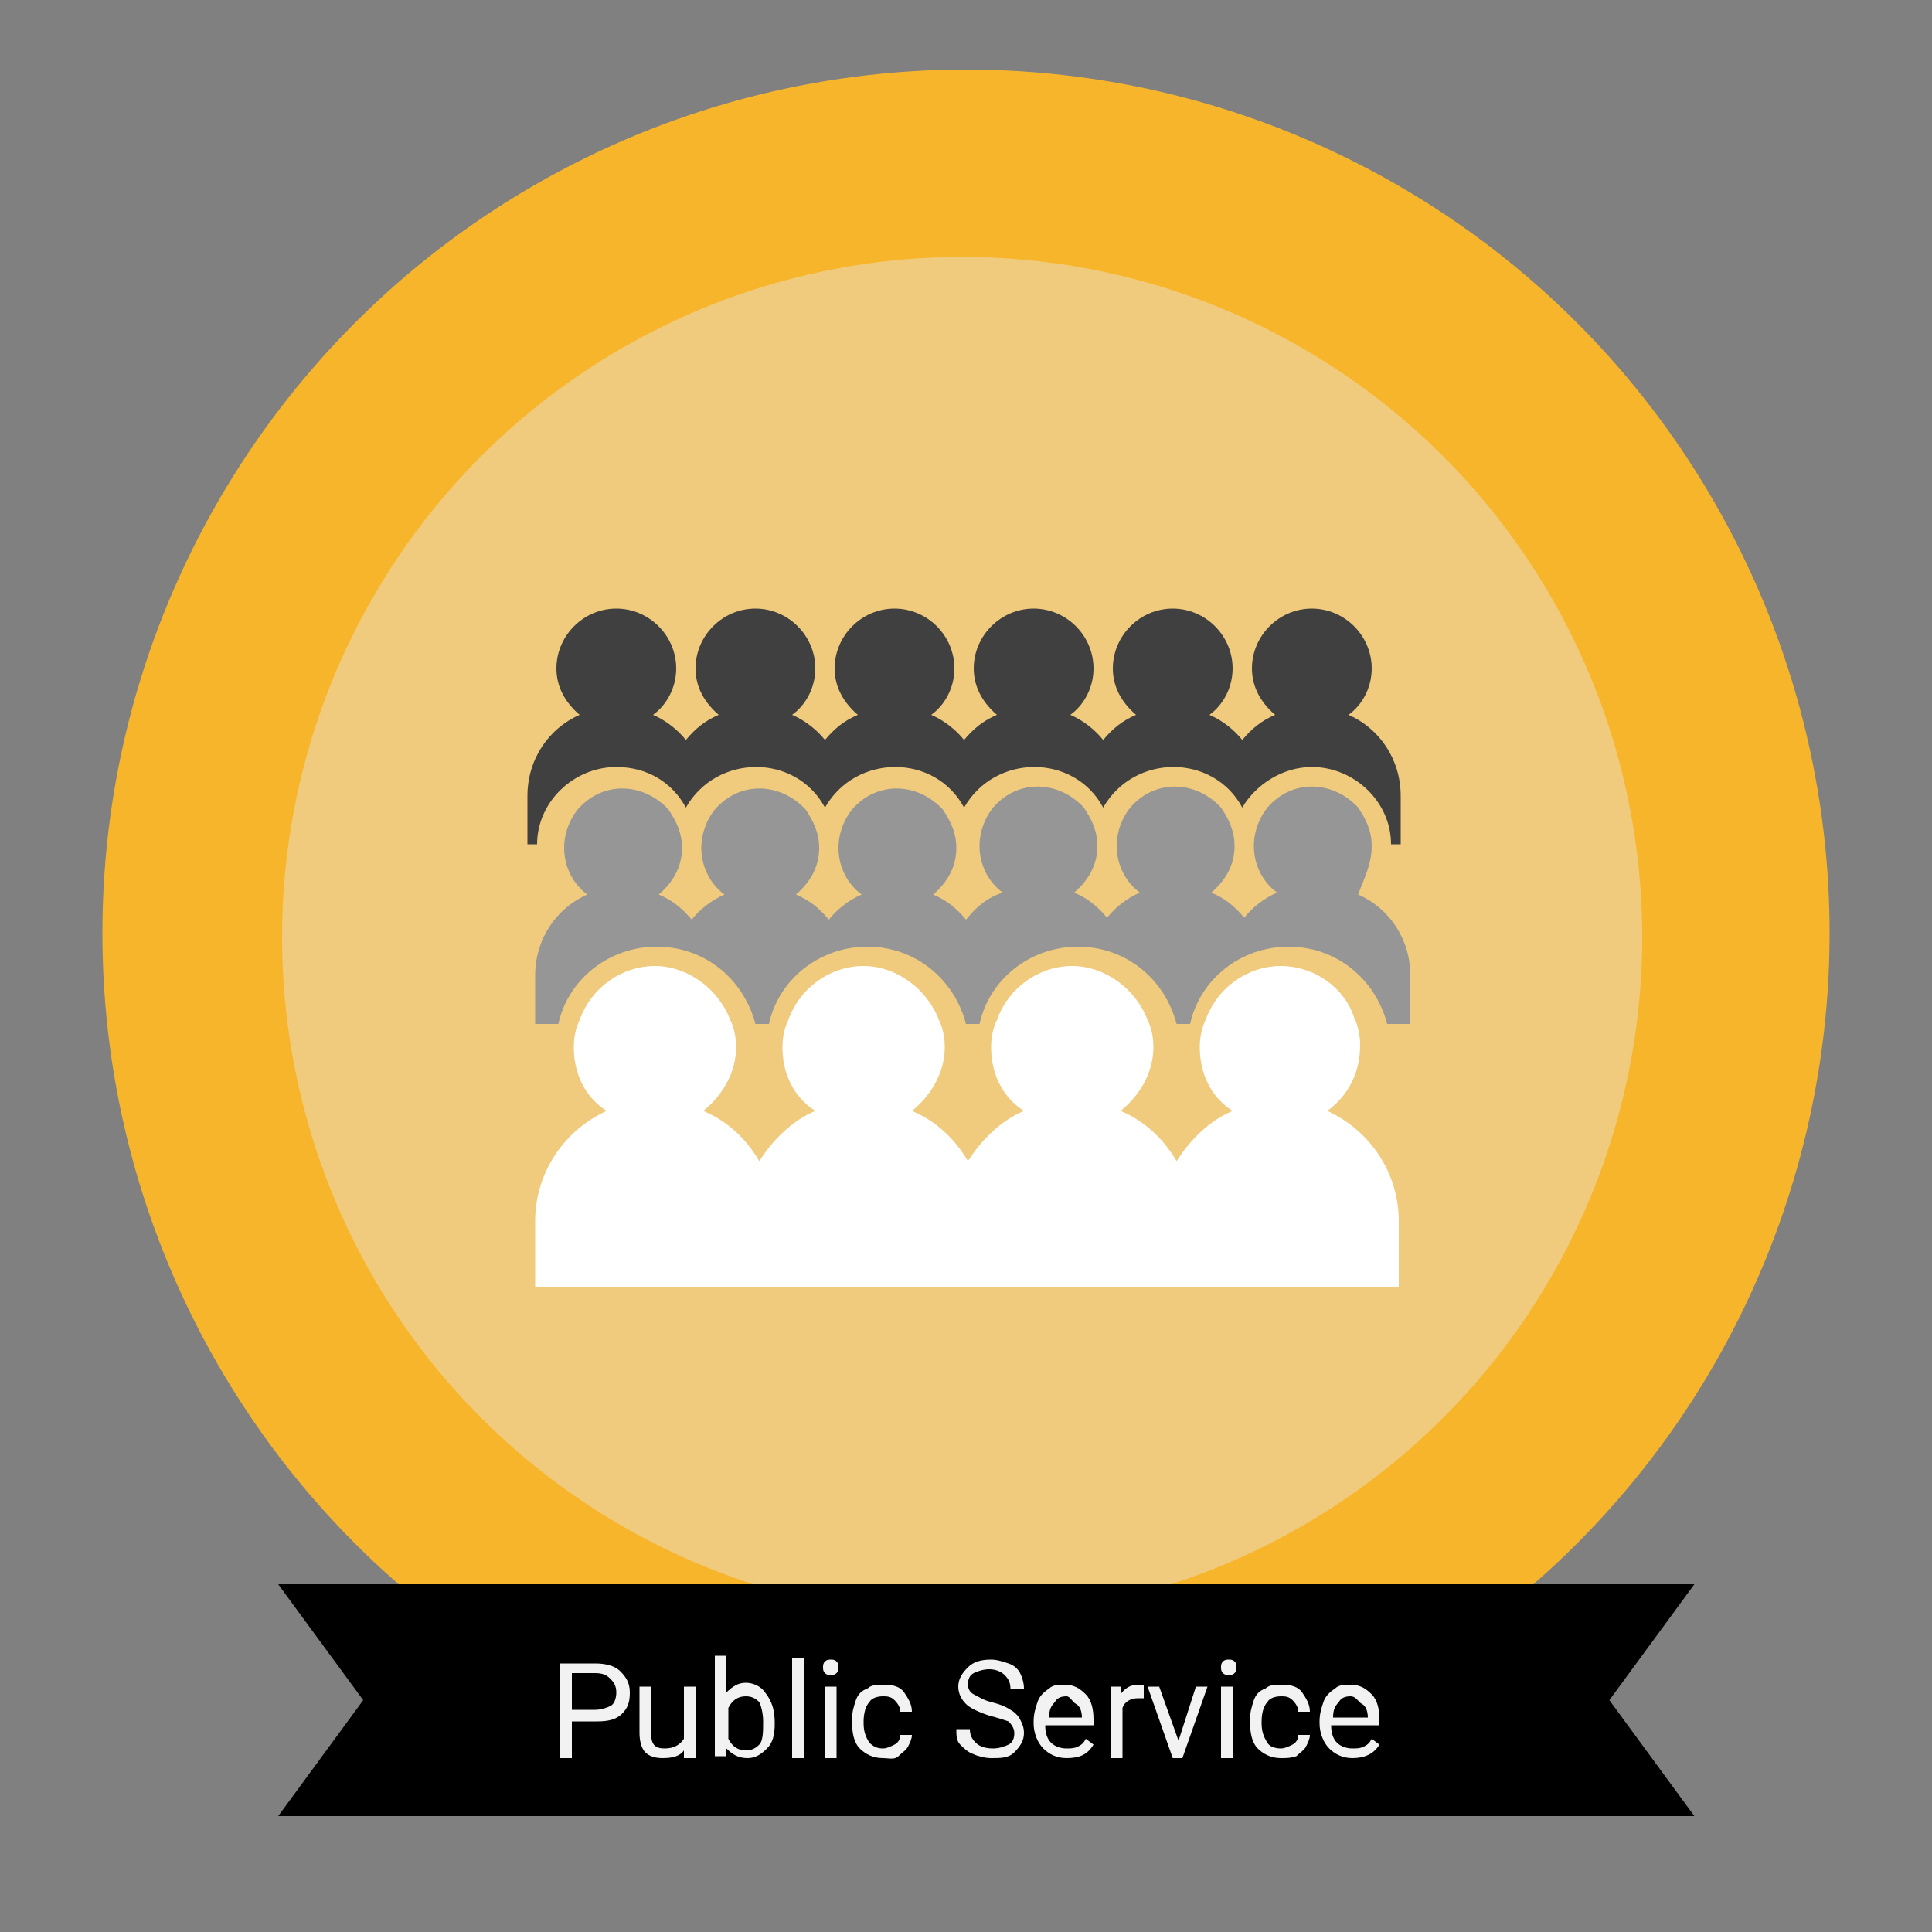<?xml version="1.0" encoding="utf-8"?>
<!-- Generator: Adobe Illustrator 19.0.0, SVG Export Plug-In . SVG Version: 6.00 Build 0)  -->
<svg version="1.1" id="Layer_1" xmlns="http://www.w3.org/2000/svg" xmlns:xlink="http://www.w3.org/1999/xlink" x="0px" y="0px"
	 viewBox="0 0 100 100" style="enable-background:new 0 0 100 100;" xml:space="preserve">
<rect x="0" y="0" width="100" height="100" fill="#808080" stroke="none"/>
<style type="text/css">
	.st0{fill:#F7B52C;}
	.st1{opacity:0.43;fill:#E8E8E8;}
	.st2{fill:#F2F2F2;}
	.st3{fill:#404040;}
	.st4{fill:#FFFFFF;}
	.st5{fill:#969696;}
</style>
<circle id="XMLID_425_" class="st0" cx="50" cy="48.3" r="44.7"/>
<circle id="XMLID_424_" class="st1" cx="49.8" cy="48.5" r="35.2"/>
<polygon id="XMLID_423_" points="87.7,94 14.4,94 18.8,88 14.4,82 87.7,82 83.3,88 "/>
<g id="XMLID_1_">
	<path id="XMLID_3_" class="st2" d="M29.6,89.1V91h-0.6v-4.9h1.8c0.5,0,1,0.1,1.3,0.4c0.3,0.3,0.5,0.6,0.5,1.1
		c0,0.5-0.1,0.8-0.4,1.1c-0.3,0.3-0.7,0.4-1.3,0.4H29.6z M29.6,88.5h1.2c0.3,0,0.6-0.1,0.8-0.2s0.3-0.4,0.3-0.7
		c0-0.3-0.1-0.5-0.3-0.7c-0.2-0.2-0.4-0.3-0.8-0.3h-1.2V88.5z"/>
	<path id="XMLID_6_" class="st2" d="M35.4,90.6c-0.2,0.3-0.6,0.4-1.1,0.4c-0.4,0-0.7-0.1-0.9-0.3c-0.2-0.2-0.3-0.6-0.3-1v-2.4h0.6
		v2.4c0,0.6,0.2,0.8,0.7,0.8c0.5,0,0.8-0.2,1-0.5v-2.7h0.6V91h-0.6L35.4,90.6z"/>
	<path id="XMLID_8_" class="st2" d="M40.1,89.2c0,0.6-0.1,1-0.4,1.3c-0.3,0.3-0.6,0.5-1,0.5c-0.5,0-0.8-0.2-1.1-0.5l0,0.4H37v-5.2
		h0.6v1.9c0.3-0.3,0.6-0.5,1-0.5c0.4,0,0.8,0.2,1,0.5C40,88.1,40.1,88.6,40.1,89.2L40.1,89.2z M39.5,89.1c0-0.4-0.1-0.8-0.2-1
		c-0.2-0.2-0.4-0.3-0.7-0.3c-0.4,0-0.7,0.2-0.9,0.6v1.6c0.2,0.4,0.5,0.6,0.9,0.6c0.3,0,0.5-0.1,0.7-0.3S39.5,89.6,39.5,89.1z"/>
	<path id="XMLID_11_" class="st2" d="M41.6,91h-0.6v-5.2h0.6V91z"/>
	<path id="XMLID_13_" class="st2" d="M42.6,86.3c0-0.1,0-0.2,0.1-0.3c0.1-0.1,0.2-0.1,0.3-0.1c0.1,0,0.2,0,0.3,0.1
		c0.1,0.1,0.1,0.2,0.1,0.3s0,0.2-0.1,0.3c-0.1,0.1-0.2,0.1-0.3,0.1c-0.1,0-0.2,0-0.3-0.1C42.6,86.5,42.6,86.4,42.6,86.3z M43.3,91
		h-0.6v-3.7h0.6V91z"/>
	<path id="XMLID_16_" class="st2" d="M45.7,90.5c0.2,0,0.4-0.1,0.6-0.2s0.3-0.3,0.3-0.5h0.6c0,0.2-0.1,0.4-0.2,0.6
		c-0.1,0.2-0.3,0.3-0.5,0.5S46,91,45.7,91c-0.5,0-0.9-0.2-1.2-0.5c-0.3-0.3-0.4-0.8-0.4-1.4v-0.1c0-0.4,0.1-0.7,0.2-1
		c0.1-0.3,0.3-0.5,0.6-0.6c0.2-0.2,0.5-0.2,0.9-0.2c0.4,0,0.8,0.1,1,0.4s0.4,0.6,0.4,1h-0.6c0-0.2-0.1-0.4-0.3-0.6
		c-0.2-0.2-0.4-0.2-0.6-0.2c-0.3,0-0.6,0.1-0.7,0.3c-0.2,0.2-0.3,0.6-0.3,1v0.1c0,0.4,0.1,0.7,0.3,1C45.2,90.4,45.4,90.5,45.7,90.5z
		"/>
	<path id="XMLID_18_" class="st2" d="M51.2,88.8c-0.6-0.2-1-0.4-1.2-0.6s-0.4-0.5-0.4-0.9c0-0.4,0.2-0.7,0.5-1
		c0.3-0.3,0.7-0.4,1.2-0.4c0.3,0,0.6,0.1,0.9,0.2c0.3,0.1,0.5,0.3,0.6,0.5s0.2,0.5,0.2,0.8h-0.7c0-0.3-0.1-0.5-0.3-0.7
		s-0.5-0.3-0.8-0.3c-0.3,0-0.6,0.1-0.8,0.2c-0.2,0.1-0.3,0.3-0.3,0.6c0,0.2,0.1,0.4,0.3,0.5c0.2,0.1,0.5,0.3,0.9,0.4
		c0.4,0.1,0.7,0.2,1,0.4c0.2,0.1,0.4,0.3,0.5,0.5c0.1,0.2,0.2,0.4,0.2,0.7c0,0.4-0.2,0.7-0.5,1S51.8,91,51.3,91
		c-0.3,0-0.7-0.1-0.9-0.2c-0.3-0.1-0.5-0.3-0.7-0.5c-0.2-0.2-0.2-0.5-0.2-0.8h0.7c0,0.3,0.1,0.5,0.3,0.7c0.2,0.2,0.5,0.3,0.9,0.3
		c0.3,0,0.6-0.1,0.8-0.2s0.3-0.3,0.3-0.6c0-0.2-0.1-0.4-0.3-0.6C51.9,89,51.6,88.9,51.2,88.8z"/>
	<path id="XMLID_21_" class="st2" d="M55.2,91c-0.5,0-0.9-0.2-1.2-0.5s-0.5-0.8-0.5-1.3v-0.1c0-0.4,0.1-0.7,0.2-1
		c0.1-0.3,0.3-0.5,0.6-0.7c0.2-0.2,0.5-0.2,0.8-0.2c0.5,0,0.8,0.2,1.1,0.5c0.3,0.3,0.4,0.8,0.4,1.3v0.3h-2.5c0,0.4,0.1,0.7,0.3,0.9
		c0.2,0.2,0.5,0.3,0.8,0.3c0.2,0,0.4,0,0.6-0.1c0.2-0.1,0.3-0.2,0.4-0.4l0.4,0.3C56.3,90.8,55.9,91,55.2,91z M55.2,87.8
		c-0.3,0-0.5,0.1-0.6,0.3c-0.2,0.2-0.3,0.4-0.3,0.8H56v0c0-0.3-0.1-0.6-0.3-0.7S55.4,87.8,55.2,87.8z"/>
	<path id="XMLID_24_" class="st2" d="M59.2,87.9c-0.1,0-0.2,0-0.3,0c-0.4,0-0.7,0.2-0.8,0.5V91h-0.6v-3.7H58l0,0.4
		c0.2-0.3,0.5-0.5,0.9-0.5c0.1,0,0.2,0,0.3,0V87.9z"/>
	<path id="XMLID_26_" class="st2" d="M61,90.1l0.9-2.8h0.6L61.2,91h-0.5l-1.3-3.7h0.6L61,90.1z"/>
	<path id="XMLID_28_" class="st2" d="M63.2,86.3c0-0.1,0-0.2,0.1-0.3c0.1-0.1,0.2-0.1,0.3-0.1c0.1,0,0.2,0,0.3,0.1
		c0.1,0.1,0.1,0.2,0.1,0.3s0,0.2-0.1,0.3c-0.1,0.1-0.2,0.1-0.3,0.1c-0.1,0-0.2,0-0.3-0.1C63.2,86.5,63.2,86.4,63.2,86.3z M63.8,91
		h-0.6v-3.7h0.6V91z"/>
	<path id="XMLID_31_" class="st2" d="M66.3,90.5c0.2,0,0.4-0.1,0.6-0.2s0.3-0.3,0.3-0.5h0.6c0,0.2-0.1,0.4-0.2,0.6
		c-0.1,0.2-0.3,0.3-0.5,0.5C66.8,91,66.6,91,66.3,91c-0.5,0-0.9-0.2-1.2-0.5c-0.3-0.3-0.4-0.8-0.4-1.4v-0.1c0-0.4,0.1-0.7,0.2-1
		c0.1-0.3,0.3-0.5,0.6-0.6c0.2-0.2,0.5-0.2,0.9-0.2c0.4,0,0.8,0.1,1,0.4s0.4,0.6,0.4,1h-0.6c0-0.2-0.1-0.4-0.3-0.6s-0.4-0.2-0.6-0.2
		c-0.3,0-0.6,0.1-0.7,0.3c-0.2,0.2-0.3,0.6-0.3,1v0.1c0,0.4,0.1,0.7,0.3,1C65.7,90.4,66,90.5,66.3,90.5z"/>
	<path id="XMLID_33_" class="st2" d="M70,91c-0.5,0-0.9-0.2-1.2-0.5s-0.5-0.8-0.5-1.3v-0.1c0-0.4,0.1-0.7,0.2-1
		c0.1-0.3,0.3-0.5,0.6-0.7c0.2-0.2,0.5-0.2,0.8-0.2c0.5,0,0.8,0.2,1.1,0.5c0.3,0.3,0.4,0.8,0.4,1.3v0.3h-2.5c0,0.4,0.1,0.7,0.3,0.9
		c0.2,0.2,0.5,0.3,0.8,0.3c0.2,0,0.4,0,0.6-0.1c0.2-0.1,0.3-0.2,0.4-0.4l0.4,0.3C71.1,90.8,70.6,91,70,91z M69.9,87.8
		c-0.3,0-0.5,0.1-0.6,0.3c-0.2,0.2-0.3,0.4-0.3,0.8h1.8v0c0-0.3-0.1-0.6-0.3-0.7S70.2,87.8,69.9,87.8z"/>
</g>
<path id="XMLID_103_" class="st3" d="M69.8,37c1.6,0.7,2.7,2.3,2.7,4.2v2.5H72c0-2.2-1.9-4-4.1-4c-1.5,0-2.9,0.9-3.6,2.1
	c-1.5-2.8-5.6-2.8-7.2,0c-1.5-2.8-5.6-2.8-7.2,0c-1.5-2.8-5.6-2.8-7.2,0c-1.5-2.8-5.6-2.8-7.2,0c-0.7-1.3-2-2.1-3.6-2.1
	c-2.2,0-4.1,1.8-4.1,4h-0.5v-2.5c0-1.9,1.1-3.5,2.7-4.2c-0.7-0.6-1.2-1.4-1.2-2.4c0-1.7,1.4-3.1,3.1-3.1c1.7,0,3.1,1.4,3.1,3.1
	c0,1-0.5,1.9-1.2,2.4c0.7,0.3,1.3,0.8,1.7,1.3c0.5-0.6,1-1,1.7-1.3c-0.7-0.6-1.2-1.4-1.2-2.4c0-1.7,1.4-3.1,3.1-3.1
	c1.7,0,3.1,1.4,3.1,3.1c0,1-0.5,1.9-1.2,2.4c0.7,0.3,1.3,0.8,1.7,1.3c0.5-0.6,1-1,1.7-1.3c-0.7-0.6-1.2-1.4-1.2-2.4
	c0-1.7,1.4-3.1,3.1-3.1c1.7,0,3.1,1.4,3.1,3.1c0,1-0.5,1.9-1.2,2.4c0.7,0.3,1.3,0.8,1.7,1.3c0.5-0.6,1-1,1.7-1.3
	c-0.7-0.6-1.2-1.4-1.2-2.4c0-1.7,1.4-3.1,3.1-3.1c1.7,0,3.1,1.4,3.1,3.1c0,1-0.5,1.9-1.2,2.4c0.7,0.3,1.3,0.8,1.7,1.3
	c0.5-0.6,1-1,1.7-1.3c-0.7-0.6-1.2-1.4-1.2-2.4c0-1.7,1.4-3.1,3.1-3.1c1.7,0,3.1,1.4,3.1,3.1c0,1-0.5,1.9-1.2,2.4
	c0.7,0.3,1.3,0.8,1.7,1.3c0.5-0.6,1-1,1.7-1.3c-0.7-0.6-1.2-1.4-1.2-2.4c0-1.7,1.4-3.1,3.1-3.1c1.7,0,3.1,1.4,3.1,3.1
	C71,35.6,70.5,36.5,69.8,37z"/>
<path id="XMLID_134_" class="st4" d="M70.4,54.1c0-0.5-0.1-1-0.3-1.4C69.6,51.1,68,50,66.3,50c-1.7,0-3.3,1.1-3.9,2.8
	c-0.2,0.4-0.3,0.9-0.3,1.4c0,1.4,0.6,2.6,1.7,3.3c-1.2,0.5-2.2,1.5-2.9,2.6c-0.7-1.2-1.7-2.1-2.9-2.6c1-0.8,1.7-2,1.7-3.3
	c0-0.5-0.1-1-0.3-1.4c-0.6-1.6-2.2-2.8-3.9-2.8h0l0,0c-1.7,0-3.3,1.1-3.9,2.8c-0.2,0.4-0.3,0.9-0.3,1.4c0,1.4,0.6,2.6,1.7,3.3
	c-1.2,0.5-2.2,1.5-2.9,2.6c-0.7-1.2-1.7-2.1-2.9-2.6c1-0.8,1.7-2,1.7-3.3c0-0.5-0.1-1-0.3-1.4c-0.6-1.6-2.2-2.8-3.9-2.8
	c-1.7,0-3.3,1.1-3.9,2.8c-0.2,0.4-0.3,0.9-0.3,1.4c0,1.4,0.6,2.6,1.7,3.3c-1.2,0.5-2.2,1.5-2.9,2.6c-0.7-1.2-1.7-2.1-2.9-2.6
	c1-0.8,1.7-2,1.7-3.3c0-0.5-0.1-1-0.3-1.4c-0.6-1.6-2.2-2.8-3.9-2.8h0l0,0c-1.7,0-3.3,1.1-3.9,2.8c-0.2,0.4-0.3,0.9-0.3,1.4
	c0,1.4,0.6,2.6,1.7,3.3c-2.2,1-3.7,3.2-3.7,5.7v3.4h1h9.8H39h0.4H40h9.2h0.6h0.4h0.6H60h0.6H61h0.6h9.8h1v-3.4
	c0-2.5-1.5-4.7-3.7-5.7C69.8,56.7,70.4,55.5,70.4,54.1z"/>
<path id="XMLID_102_" class="st5" d="M71,43.8c0-0.8-0.3-1.4-0.7-2c-1.3-1.4-3.4-1.5-4.7,0c-0.4,0.5-0.7,1.2-0.7,2
	c0,1,0.5,1.9,1.2,2.4c-0.7,0.3-1.3,0.8-1.7,1.3c-0.5-0.6-1-1-1.7-1.3c0.7-0.6,1.2-1.4,1.2-2.4c0-0.8-0.3-1.4-0.7-2
	c-1.3-1.4-3.4-1.5-4.7,0c-0.4,0.5-0.7,1.2-0.7,2c0,1,0.5,1.9,1.2,2.4c-0.7,0.3-1.3,0.8-1.7,1.3c-0.5-0.6-1-1-1.7-1.3
	c0.7-0.6,1.2-1.4,1.2-2.4c0-0.8-0.3-1.4-0.7-2c-1.3-1.4-3.4-1.5-4.7,0c-0.4,0.5-0.7,1.2-0.7,2c0,1,0.5,1.9,1.2,2.4
	C51,46.5,50.5,47,50,47.6c-0.5-0.6-1-1-1.7-1.3c0.7-0.6,1.2-1.4,1.2-2.4c0-0.8-0.3-1.4-0.7-2c-1.3-1.4-3.4-1.5-4.7,0
	c-0.4,0.5-0.7,1.2-0.7,2c0,1,0.5,1.9,1.2,2.4c-0.7,0.3-1.3,0.8-1.7,1.3c-0.5-0.6-1-1-1.7-1.3c0.7-0.6,1.2-1.4,1.2-2.4
	c0-0.8-0.3-1.4-0.7-2c-1.3-1.4-3.4-1.5-4.7,0c-0.4,0.5-0.7,1.2-0.7,2c0,1,0.5,1.9,1.2,2.4c-0.7,0.3-1.3,0.8-1.7,1.3
	c-0.5-0.6-1-1-1.7-1.3c0.7-0.6,1.2-1.4,1.2-2.4c0-0.8-0.3-1.4-0.7-2c-1.3-1.4-3.4-1.5-4.7,0c-0.4,0.5-0.7,1.2-0.7,2
	c0,1,0.5,1.9,1.2,2.4c-1.6,0.7-2.7,2.3-2.7,4.2v2.5h0.8h0.4c0.5-2.3,2.6-4,5.1-4c2.5,0,4.5,1.7,5.1,4h0.7c0.5-2.3,2.6-4,5.1-4
	s4.5,1.7,5.1,4h0.1h0.5h0.1c0.5-2.3,2.6-4,5.1-4c2.5,0,4.5,1.7,5.1,4h0.7c0.5-2.3,2.6-4,5.1-4c2.5,0,4.5,1.7,5.1,4h0.4h0.8v-2.5
	c0-1.9-1.1-3.5-2.7-4.2C70.5,45.7,71,44.8,71,43.8z"/>
</svg>
